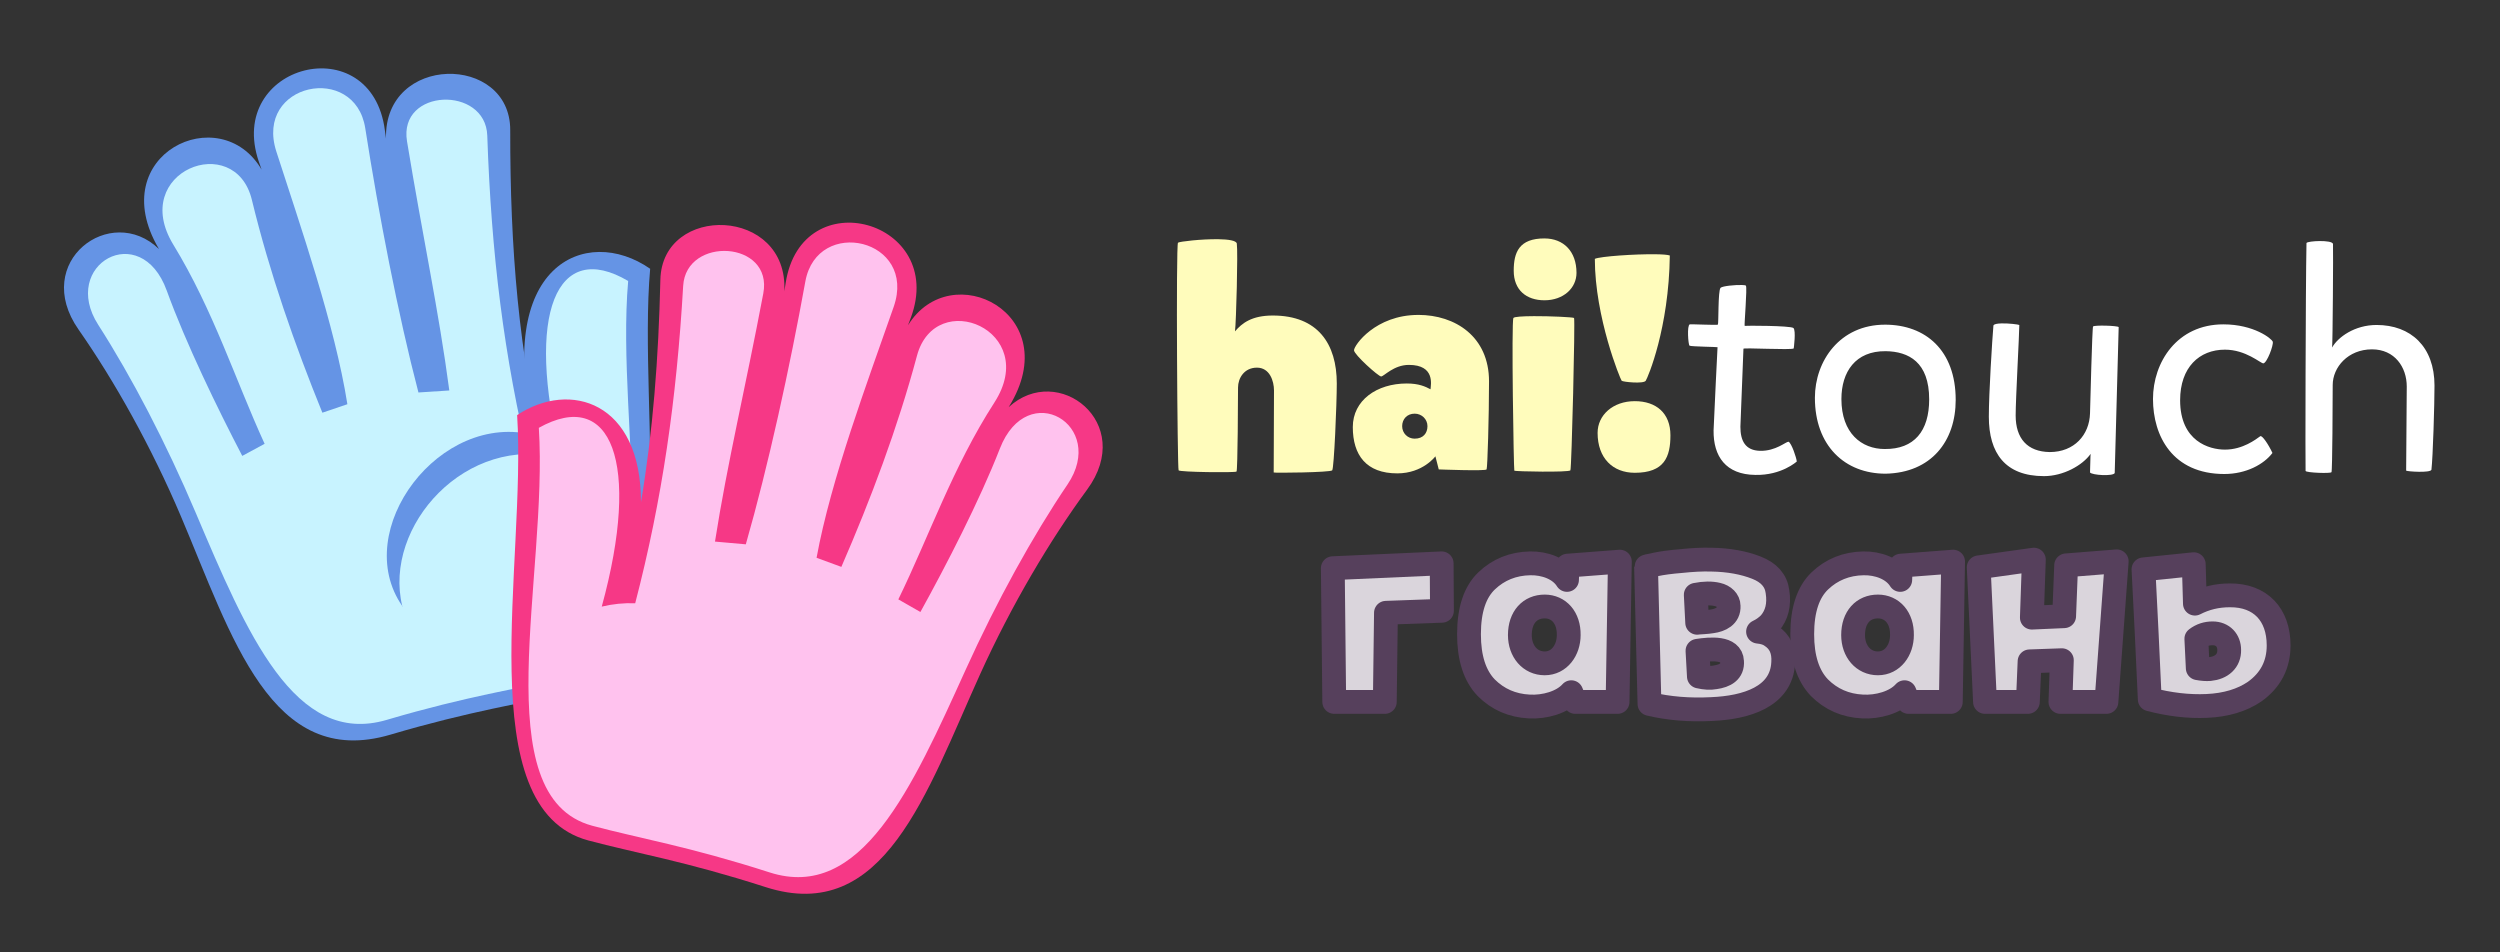 <?xml version="1.0" encoding="UTF-8" standalone="no"?>
<svg
   id="eQDJpaBvkjY1"
   viewBox="0 0 420 160"
   shape-rendering="geometricPrecision"
   text-rendering="geometricPrecision"
   version="1.1"
   sodipodi:docname="haitouch_logo_wide_ru.svg"
   inkscape:version="1.2.2 (732a01da63, 2022-12-09)"
   xmlns:inkscape="http://www.inkscape.org/namespaces/inkscape"
   xmlns:sodipodi="http://sodipodi.sourceforge.net/DTD/sodipodi-0.dtd"
   xmlns="http://www.w3.org/2000/svg"
   xmlns:svg="http://www.w3.org/2000/svg">
  <rect x="0" y="0" width="420" height="160" fill="#333333" stroke="none"/>
  <defs
     id="defs54" />
  <sodipodi:namedview
     id="namedview52"
     pagecolor="#505050"
     bordercolor="#ffffff"
     borderopacity="1"
     inkscape:showpageshadow="0"
     inkscape:pageopacity="0"
     inkscape:pagecheckerboard="1"
     inkscape:deskcolor="#505050"
     showgrid="false"
     inkscape:zoom="2.0590276"
     inkscape:cx="269.30188"
     inkscape:cy="80.134914"
     inkscape:window-width="1920"
     inkscape:window-height="1027"
     inkscape:window-x="-8"
     inkscape:window-y="-8"
     inkscape:window-maximized="1"
     inkscape:current-layer="eQDJpaBvkjY1" />
  <style
     id="style2"><![CDATA[

    #hai_text {
      animation: hai_text__to 10000ms linear infinite normal forwards
    }

    @keyframes hai_text__to {
      0% {
        transform: translate(231.288px, 59.791px)
      }

      34% {
        transform: translate(231.288px, 59.791px);
        animation-timing-function: cubic-bezier(0.3, 0, 0.3, 1)
      }

      44% {
        transform: translate(239.291px, 59.791px)
      }

      84% {
        transform: translate(239.291px, 59.791px);
        animation-timing-function: cubic-bezier(0.3, 0, 0.3, 1)
      }

      94% {
        transform: translate(231.288px, 59.791px)
      }

      100% {
        transform: translate(231.288px, 59.791px)
      }
    }

    #exclam {
      animation: exclam_c_o 10000ms linear infinite normal forwards
    }

    @keyframes exclam_c_o {
      0% {
        opacity: 1
      }

      34% {
        opacity: 1;
        animation-timing-function: cubic-bezier(0.3, 0, 0.3, 1)
      }

      44% {
        opacity: 0
      }

      84% {
        opacity: 0;
        animation-timing-function: cubic-bezier(0.3, 0, 0.3, 1)
      }

      94% {
        opacity: 1
      }

      100% {
        opacity: 1
      }
    }

    #touch_text {
      animation: touch_text__to 10000ms linear infinite normal forwards
    }

    @keyframes touch_text__to {
      0% {
        transform: translate(346.292px, 60.243px)
      }

      34% {
        transform: translate(346.292px, 60.243px);
        animation-timing-function: cubic-bezier(0.3, 0, 0.3, 1)
      }

      44% {
        transform: translate(338.294px, 60.243px)
      }

      84% {
        transform: translate(338.294px, 60.243px);
        animation-timing-function: cubic-bezier(0.3, 0, 0.3, 1)
      }

      94% {
        transform: translate(346.292px, 60.243px)
      }

      100% {
        transform: translate(346.292px, 60.243px)
      }
    }

    #hand {
      animation: hand__to 10000ms linear infinite normal forwards
    }

    @keyframes hand__to {
      0% {
        transform: translate(-363.863px, -629.168px);
        animation-timing-function: cubic-bezier(0.63, -0.005, 0.835, 0.57)
      }

      30% {
        transform: translate(-363.863px, -629.168px);
        animation-timing-function: cubic-bezier(0.63, -0.005, 0.835, 0.57)
      }

      34% {
        transform: translate(-210px, -696px);
        animation-timing-function: cubic-bezier(0.03, 0.14, 0.08, 1.005)
      }

      50% {
        transform: translate(-363.863px, -629.168px)
      }

      80% {
        transform: translate(-363.863px, -629.168px);
        animation-timing-function: cubic-bezier(0.63, -0.005, 0.835, 0.57)
      }

      84% {
        transform: translate(-210px, -696px);
        animation-timing-function: cubic-bezier(0.03, 0.14, 0.08, 1.005)
      }

      100% {
        transform: translate(-363.863px, -629.168px)
      }
    }

    #hand_tr {
      animation: hand_tr__tr 10000ms linear infinite normal forwards
    }

    @keyframes hand_tr__tr {
      0% {
        transform: rotate(-15deg);
        animation-timing-function: cubic-bezier(0.63, -0.005, 0.835, 0.57)
      }

      30% {
        transform: rotate(-15deg);
        animation-timing-function: cubic-bezier(0.63, -0.005, 0.835, 0.57)
      }

      34% {
        transform: rotate(-5deg);
        animation-timing-function: cubic-bezier(0.03, 0.14, 0.08, 1.005)
      }

      50% {
        transform: rotate(-15deg)
      }

      80% {
        transform: rotate(-15deg);
        animation-timing-function: cubic-bezier(0.63, -0.005, 0.835, 0.57)
      }

      84% {
        transform: rotate(-5deg);
        animation-timing-function: cubic-bezier(0.03, 0.14, 0.08, 1.005)
      }

      100% {
        transform: rotate(-15deg)
      }
    }

    #eQDJpaBvkjY11_to {
      animation: eQDJpaBvkjY11_to__to 10000ms linear infinite normal forwards
    }

    @keyframes eQDJpaBvkjY11_to__to {
      0% {
        transform: translate(101.144px, -728.404px);
        animation-timing-function: cubic-bezier(0.63, -0.005, 0.835, 0.57)
      }

      30% {
        transform: translate(101.144px, -728.404px);
        animation-timing-function: cubic-bezier(0.63, -0.005, 0.835, 0.57)
      }

      34% {
        transform: translate(-60px, -732px);
        animation-timing-function: cubic-bezier(0.03, 0.14, 0.08, 1.005)
      }

      50% {
        transform: translate(101.144px, -728.404px)
      }

      80% {
        transform: translate(101.144px, -728.404px);
        animation-timing-function: cubic-bezier(0.63, -0.005, 0.835, 0.57)
      }

      84% {
        transform: translate(-60px, -732px);
        animation-timing-function: cubic-bezier(0.03, 0.14, 0.08, 1.005)
      }

      100% {
        transform: translate(101.144px, -728.404px)
      }
    }

    #eQDJpaBvkjY11_tr {
      animation: eQDJpaBvkjY11_tr__tr 10000ms linear infinite normal forwards
    }

    @keyframes eQDJpaBvkjY11_tr__tr {
      0% {
        transform: rotate(15deg);
        animation-timing-function: cubic-bezier(0.63, -0.005, 0.835, 0.57)
      }

      30% {
        transform: rotate(15deg);
        animation-timing-function: cubic-bezier(0.63, -0.005, 0.835, 0.57)
      }

      34% {
        transform: rotate(5deg);
        animation-timing-function: cubic-bezier(0.03, 0.14, 0.08, 1.005)
      }

      50% {
        transform: rotate(15deg)
      }

      80% {
        transform: rotate(15deg);
        animation-timing-function: cubic-bezier(0.63, -0.005, 0.835, 0.57)
      }

      84% {
        transform: rotate(5deg);
        animation-timing-function: cubic-bezier(0.03, 0.14, 0.08, 1.005)
      }

      100% {
        transform: rotate(15deg)
      }
    }

    #dot_to {
      animation: dot_to__to 10000ms linear infinite normal forwards
    }

    @keyframes dot_to__to {
      0% {
        transform: translate(246.856px, 112.754px)
      }

      35% {
        transform: translate(246.856px, 112.754px);
        animation-timing-function: cubic-bezier(0.3, 0, 0.3, 1)
      }

      45% {
        transform: translate(237.531px, 112.754px)
      }

      85% {
        transform: translate(237.531px, 112.754px);
        animation-timing-function: cubic-bezier(0.3, 0, 0.3, 1)
      }

      95% {
        transform: translate(246.856px, 112.754px)
      }

      100% {
        transform: translate(246.856px, 112.754px)
      }
    }

    #dot {
      animation: dot_c_o 10000ms linear infinite normal forwards
    }

    @keyframes dot_c_o {
      0% {
        opacity: 0
      }

      35% {
        opacity: 0;
        animation-timing-function: cubic-bezier(0.3, 0, 0.3, 1)
      }

      45% {
        opacity: 1
      }

      85% {
        opacity: 1;
        animation-timing-function: cubic-bezier(0.3, 0, 0.3, 1)
      }

      95% {
        opacity: 0
      }

      100% {
        opacity: 0
      }
    }

    #slash_to {
      animation: slash_to__to 10000ms linear infinite normal forwards
    }

    @keyframes slash_to__to {
      0% {
        transform: translate(303.746px, 100.844px)
      }

      38% {
        transform: translate(303.746px, 100.844px);
        animation-timing-function: cubic-bezier(0.3, 0, 0.3, 1)
      }

      48% {
        transform: translate(304.09px, 100.844px)
      }

      88% {
        transform: translate(304.09px, 100.844px);
        animation-timing-function: cubic-bezier(0.3, 0, 0.3, 1)
      }

      98% {
        transform: translate(303.746px, 100.844px)
      }

      100% {
        transform: translate(303.746px, 100.844px)
      }
    }

    #slash {
      animation: slash_c_o 10000ms linear infinite normal forwards
    }

    @keyframes slash_c_o {
      0% {
        opacity: 0
      }

      38% {
        opacity: 0;
        animation-timing-function: cubic-bezier(0.3, 0, 0.3, 1)
      }

      48% {
        opacity: 1
      }

      88% {
        opacity: 1;
        animation-timing-function: cubic-bezier(0.3, 0, 0.3, 1)
      }

      98% {
        opacity: 0
      }

      100% {
        opacity: 0
      }
    }

    #eQDJpaBvkjY17_to {
      animation: eQDJpaBvkjY17_to__to 10000ms linear infinite normal forwards
    }

    @keyframes eQDJpaBvkjY17_to__to {
      0% {
        transform: translate(258.139px, 109.832px)
      }

      36% {
        transform: translate(258.139px, 109.832px);
        animation-timing-function: cubic-bezier(0.3, 0, 0.3, 1)
      }

      46% {
        transform: translate(251.913px, 109.832px)
      }

      86% {
        transform: translate(251.913px, 109.832px);
        animation-timing-function: cubic-bezier(0.3, 0, 0.3, 1)
      }

      96% {
        transform: translate(258.139px, 109.832px)
      }

      100% {
        transform: translate(258.139px, 109.832px)
      }
    }

    #eQDJpaBvkjY18_to {
      animation: eQDJpaBvkjY18_to__to 10000ms linear infinite normal forwards
    }

    @keyframes eQDJpaBvkjY18_to__to {
      0% {
        transform: translate(287.115px, 104.945px)
      }

      37% {
        transform: translate(287.115px, 104.945px);
        animation-timing-function: cubic-bezier(0.3, 0, 0.3, 1)
      }

      47% {
        transform: translate(282.889px, 104.945px)
      }

      87% {
        transform: translate(282.889px, 104.945px);
        animation-timing-function: cubic-bezier(0.3, 0, 0.3, 1)
      }

      97% {
        transform: translate(287.115px, 104.945px)
      }

      100% {
        transform: translate(287.115px, 104.945px)
      }
    }

    #g_cyrl, #v_cyrl, #n_cyrl, #soft_cyrl {
      animation: cyrl_flip 10000ms linear infinite normal forwards
    }

    @keyframes cyrl_flip {
      0% {
        transform: scale(1, 1);
      }

      39% {
        transform: scale(1, 1);
        animation-timing-function: cubic-bezier(0.3, 0, 0.3, 1)
      }

      49% {
        transform: scale(0, 1);
      }

      89% {
        transform: scale(0, 1);
        animation-timing-function: cubic-bezier(0.3, 0, 0.3, 1)
      }

      99% {
        transform: scale(1, 1);
      }

      100% {
        transform: scale(0, 1);
      }
    }

    #hai_text_to {
      animation: hai_text_to__to 10000ms linear infinite normal forwards
    }

    @keyframes hai_text_to__to {
      0% {
        transform: translate(343.252px, 104.888px)
      }

      40% {
        transform: translate(343.252px, 104.888px);
        animation-timing-function: cubic-bezier(0.3, 0, 0.3, 1)
      }

      50% {
        transform: translate(348.03px, 104.888px)
      }

      90% {
        transform: translate(348.03px, 104.888px);
        animation-timing-function: cubic-bezier(0.3, 0, 0.3, 1)
      }

      100% {
        transform: translate(343.252px, 104.888px)
      }
   }
]]></style>
  <g
     id="g11">
    <g
       id="hai_text"
       transform="translate(231.288,59.791)">
      <path
         d="M259.475,40.055c-4.25,0-5.17,2.305-5.17,5.428c0,3.226,2.098,4.965,5.17,4.965c3.174,0,5.377-2.045,5.377-4.605c0-3.635-2.203-5.785-5.377-5.785v-.002Zm-54.811.133c-2.811-.04-6.536.392-6.76.584-.358.307-.103,37.939.102,38.246s9.575.41,9.729.205c.205-.154.256-12.697.256-14.131c0-1.536,1.023-3.328,3.174-3.328s2.867,2.253,2.867,3.84l-.051,13.773c.102.102,9.523-.001,9.83-.359s.77-11.059.77-14.592c0-6.656-3.174-11.418-10.752-11.418-3.533,0-5.172,1.28-6.35,2.662.205-1.587.511-13.364.307-14.746-.077-.518-1.434-.712-3.121-.736Zm33.617,12.717l-.002.002c-7.219,0-10.805,5.12-10.805,5.939c0,.717,4.096,4.4,4.557,4.4s2.1-1.943,4.66-1.943c4.454,0,3.686,3.379,3.635,4.096-.87-.461-1.946-.973-3.994-.973-5.018,0-9.061,2.815-9.061,7.32c0,4.71,2.254,7.781,7.477,7.781c4.301,0,6.4-2.867,6.4-2.867l.562,2.201c0,0,7.885.307,8.039,0s.408-8.96.408-14.797c0-7.526-5.682-11.16-11.877-11.16Zm19.299.209v.002c-1.755.009-3.192.091-3.326.303-.358.563.05,25.497.152,25.65s9.217.308,9.422-.051.818-25.395.613-25.6c-.128-.128-3.936-.319-6.861-.305Zm-19.916,16.381c1.178,0,2.15.922,2.15,2.1s-.717,2.1-2.15,2.1c-1.178,0-2.1-.922-2.1-2.1s.82-2.1,2.1-2.1Z"
         transform="translate(-231.288,-59.791)"
         fill="#fffcbc"
         id="path4" />
    </g>
    <path
       id="exclam"
       d="M280.633,73.129c0,3.635-1.024,6.299-5.99,6.299-3.686,0-6.246-2.457-6.246-6.707c0-2.969,2.56-5.326,6.246-5.326c3.584,0,5.99,1.996,5.99,5.734v-0Zm-.104-30.207c-.154,12.237-3.687,20.48-4.045,21.043s-3.84.204-4.045,0-4.506-10.65-4.506-20.48c.96-.423,6.759-.816,10.203-.77c1.148.015,2.035.079,2.393.207Z"
       transform="translate(0 0)"
       fill="#fffcbc" />
    <g
       id="touch_text"
       transform="translate(346.292,60.243)">
      <path
         d="M389.738,40.496c-1.069.006-2.146.147-2.248.326-.154,7.782-.204,38.092-.152,38.297.102.307,4.249.461,4.352.205.154-.154.205-12.39.205-14.643c0-2.97,2.561-5.99,6.605-5.99c3.789,0,5.836,2.969,5.836,6.246l-.102,14.131c.205.154,4.094.411,4.248-.152.256-2.253.514-11.01.514-14.133c0-6.554-3.994-10.187-9.729-10.187-3.686,0-6.502,2.048-7.475,3.789.102-.614.204-16.333.152-17.408-.077-.358-1.138-.487-2.207-.48Zm-97.115,7.385c-1.116-.031-3.219.162-3.564.469-.461.461-.307,6.093-.461,6.195s-4.506-.104-4.711-.053c-.512.154-.256,3.43-.051,3.584.256.154,4.711.205,4.711.256s-.564,11.163-.666,13.979c-.051,4.352,2.047,7.423,7.014,7.475c4.403.102,6.965-2.252,6.965-2.252-.051-.614-.871-3.072-1.383-3.328-.461,0-2.151,1.586-4.762,1.535-2.509-.051-3.328-1.69-3.328-4.045l.512-13.107c0-.205,8.089.256,8.447-.051c0,0,.41-3.02-.051-3.43-.512-.41-8.089-.411-8.191-.359-.102,0,.461-6.502.205-6.758-.051-.064-.314-.099-.686-.109Zm43.635,6.451c-.723.017-1.306.116-1.363.365-.205,2.355-.77,11.417-.77,15.309c0,6.144,2.765,9.984,9.268,9.984c3.226,0,6.452-1.793,7.834-3.738-.051.307-.052,2.101-.104,3.125.358.461,3.841.665,4.148.102l.666-24.525c-.205-.256-4.147-.358-4.301-.102-.154.205-.462,12.902-.514,14.592-.102,3.635-2.662,6.502-6.758,6.502-3.789-.051-5.734-2.305-5.734-6.145c0-2.765.615-13.72.615-15.205-.192-.096-1.784-.293-2.988-.264Zm37.273.16c-7.782,0-11.828,6.35-11.828,12.545s3.278,12.596,11.982,12.596c3.686,0,6.654-1.639,8.088-3.533-.666-1.434-1.74-3.021-2.047-2.816-.717.512-2.919,2.252-5.939,2.252-2.611,0-7.525-1.381-7.525-8.293c0-5.53,3.225-8.5,7.525-8.5c3.533,0,5.99,2.305,6.451,2.305.614-.051,1.741-3.072,1.588-3.635-.154-.512-3.175-2.92-8.295-2.92Zm-56.852.053c-7.578,0-11.775,6.092-11.775,12.287c0,8.038,5.018,12.748,11.879,12.748c7.68-.154,11.775-5.479,11.775-12.391c0-8.346-5.069-12.645-11.879-12.645Zm.104,4.453c3.891.051,7.32,1.843,7.32,8.09c0,5.325-2.508,8.397-7.475,8.346-3.891,0-7.27-2.662-7.27-8.396c0-4.557,2.355-8.09,7.424-8.039Z"
         transform="translate(-346.292,-60.243)"
         paint-order="stroke fill markers"
         fill="#fff"
         id="path8" />
    </g>
  </g>
  <g
     id="hand"
     transform="translate(-363.863,-629.168)">
    <g
       id="hand_tr"
       transform="rotate(-15)">
      <g
         transform="scale(1.28,1.28) translate(0,0)"
         id="g21">
        <path
           d="M183.542,567.643c4.604.064,9.096,3.518,8.187,10.322l-.137,1.081c2.601-10.822,18.642-6.547,16.039,3.132-4.058,15.084-6.509,28.527-6.862,43.189l-4.838,30.085c-6.365-.154-12.947-.975-24.031-.689-16.351.421-16.759-17.843-19.143-34.808-1.379-9.812-3.845-19.475-6.631-27.14-3.719-10.234,8.422-15.007,12.928-7.481l-.027-.106c-3.778-13.774,12.901-16.85,15.737-6.476l-.081-1.088c-.46-6.759,4.255-10.084,8.859-10.02Z"
           paint-order="stroke fill markers"
           fill="#6594e5"
           id="path13" />
        <path
           d="M198.769,625.318c.353-14.662,2.269-28.152,5.764-43.215c1.486-6.403-9.671-9.041-10.37-2.007-1.251,12.596-1.741,22.677-3.103,33.033l-3.982-.795c.065-10.684,1.016-23.94,2.234-35.305.931-8.687-12.533-9.516-12.064-.071.512,10.318,1.527,23.981.422,34.451l-3.458.227c-1.196-9.588-1.945-19.511-1.707-29.378.227-9.423-14.659-7.774-11.479,3.017c2.85,9.672,3.268,19.263,4.807,28.344l-3.244.772c-1.523-6.835-3.331-16.214-3.959-23.525-.857-9.985-12.696-6.92-9.849,2.012c2.477,7.77,4.594,17.314,5.973,27.126c2.384,16.965,4.566,33.085,17.191,32.76c11.084-.286,17.667.536,24.032.69"
           paint-order="stroke fill markers"
           fill="#c8f3ff"
           id="path15" />
        <path
           d="M220.658,604.523c-6.619-7.847-19.844-5.86-20.291,17.19-11.156-6.419-26.67,5.789-22.595,17.135c3.931,10.946,14.644,16.52,18.158,16.604c16.206.391,18.025-32.533,24.728-50.929Z"
           paint-order="stroke fill markers"
           fill="#6594e5"
           id="path17" />
        <path
           d="M217.455,605.324c-7.609-7.761-14.179.536-14.543,20.184-11.156-6.419-24.88,2.584-25.139,13.34s7.341,14.343,18.206,14.605c14.706.355,14.773-29.732,21.476-48.129Z"
           paint-order="stroke fill markers"
           fill="#c8f3ff"
           id="path19" />
      </g>
    </g>
  </g>
  <g
     id="eQDJpaBvkjY11_to"
     transform="translate(101.144,-728.404)">
    <g
       id="eQDJpaBvkjY11_tr"
       transform="rotate(15)">
      <g
         transform="scale(1.28,1.28) translate(0,0)"
         id="g29">
        <path
           d="M188.613,569.209c-4.604-.047-9.179,3.297-8.434,10.121l.111,1.084c-2.339-10.882-18.479-6.994-16.109,2.744c2.454,10.085,4.196,19.432,5.102,28.869-3.392-12.735-13.131-13.091-18.664-6.844c6.257,18.553,7.281,51.51,23.492,51.51c6.367,0,12.967-.662,24.041-.109c16.336.815,17.184-17.434,19.977-34.336c1.615-9.776,4.314-19.377,7.283-26.973c3.965-10.141-8.058-15.206-12.744-7.791.011-.035.019-.07.029-.105c4.109-13.679-12.491-17.156-15.576-6.854l.107-1.086c.623-6.746-4.011-10.184-8.615-10.23Z"
           paint-order="stroke fill markers"
           fill="#f63886"
           id="path25" />
        <path
           d="M188.641,571.76c-3.193.036-6.382,2.34-6.021,6.693.944,11.391,1.573,24.665,1.381,35.348l-4,.699c-1.112-10.385-1.358-20.475-2.305-33.098-.529-7.049-11.747-4.682-10.416,1.756c3.026,14.633,4.598,27.77,4.701,41.871-1.441.328-2.829.854-4.127,1.561.11-19.651-6.256-28.104-14.051-20.529c6.257,18.553,5.598,48.633,20.309,48.633c6.367,0,12.967-.662,24.041-.109c12.613.63,15.184-15.434,17.977-32.336c1.615-9.776,3.961-19.264,6.625-26.973c3.062-8.861-8.699-12.211-9.797-2.25-.804,7.294-2.838,16.625-4.525,23.422l-3.225-.85c1.757-9.041,2.407-18.618,5.49-28.219c3.439-10.712-11.404-12.72-11.404-3.295c0,9.87-.987,19.774-2.414,29.33l-3.451-.311c-.852-10.494.491-24.129,1.252-34.432.348-4.715-2.846-6.948-6.039-6.912Z"
           paint-order="stroke fill markers"
           fill="#ffc2ee"
           id="path27" />
      </g>
    </g>
  </g>
  <g
     transform="translate(0 2.263)"
     id="g49"
     inkscape:label="subtitle">
    <g
       id="dot_to"
       transform="translate(218.856,112.754)"
       inkscape:label="dot">
      <path
         id="dot"
         d="m 248.61,112.687 c 0,-4.176 -2.64,-5.568 -5.184,-5.712 -4.224,-0.24 -6.528,2.064 -6.528,5.856 0,3.408 2.64,5.616 5.088,5.712 4.272,0.144 6.624,-2.112 6.624,-5.856 z"
         fill="#7e708a" />
    </g>
    <g
       id="slash_to"
       transform="translate(274.746,100.844)"
       inkscape:label="slash">
      <path
         id="slash"
         d="m 296.566,118.761 c 0,0.624 8.309,2.997 9.077,3.189 0.768,0.192 16.416,-39.408 16.416,-39.648 0,-0.24 -9.269,-2.565 -9.269,-2.565 -0.096,0.096 -16.224,38.88 -16.224,39.024 z"
         fill="#7e708a" />
    </g>
    <g
       id="g6475"
       transform="translate(233)">
      <path
         d="m 12.216,92.38 -7.872,0.432 0.048,2.256 c -1.296,-1.584 -3.408,-2.304 -6.336,-2.16 -2.64,0.144 -4.896,1.152 -6.768,3.024 -1.872,1.872 -2.784,4.512 -2.784,7.872 0,3.264 0.864,5.904 2.592,7.968 1.776,2.064 4.224,3.072 7.392,3.024 2.544,0 4.416,-0.672 5.616,-1.968 0,3.408 -2.064,4.896 -4.608,5.136 -0.432,0.192 -1.776,-0.096 -2.16,-0.096 -0.384,0.048 -1.584,-0.336 -1.92,-0.384 -0.24,0 -1.344,-0.48 -1.536,-0.528 -0.192,-0.048 -1.152,-0.528 -1.2,-0.528 l -1.728,7.44 c 2.496,1.392 5.472,2.064 8.928,2.064 4.128,0 7.152,-1.104 9.12,-3.312 1.92,-2.112 2.928,-5.472 2.976,-10.128 z m -11.904,7.392 c 2.16,0 3.888,1.824 3.888,4.272 0,2.304 -1.728,4.176 -3.888,4.176 -2.448,0 -4.032,-1.68 -4.032,-4.176 0,-2.448 1.728,-4.272 4.032,-4.272 z"
         id="g_latn"
         style="font-size:48px;line-height:1.2;font-family:'Tobi Greek Cyrillic';-inkscape-font-specification:'Tobi Greek Cyrillic, Normal';font-feature-settings:'ss01';text-align:center;letter-spacing:0px;text-anchor:middle;opacity:0;fill:#dad5dc;stroke:#56405c;stroke-width:4;stroke-linejoin:round;paint-order:stroke fill markers"
         inkscape:label="g_latn" />
      <path
         d="m -8.848,115.66 h 8.496 l 0.192,-14.976 9.408,-0.336 -0.048,-7.968 -18.288,0.816 z"
         id="g_cyrl"
         style="font-size:48px;line-height:1.2;font-family:'Tobi Greek Cyrillic';-inkscape-font-specification:'Tobi Greek Cyrillic, Normal';font-feature-settings:'ss01';text-align:center;letter-spacing:0px;text-anchor:middle;fill:#dad5dc;stroke:#56405c;stroke-width:4;stroke-linejoin:round;paint-order:stroke fill markers"
         inkscape:label="g_cyrl" />
    </g>
    <g
       id="g6478"
       transform="translate(260)">
      <path
         d="m 4.648,115.66 h 7.104 l 0.384,-23.568 -8.784,0.672 -0.096,2.4 c -1.2,-1.92 -3.744,-2.832 -6.192,-2.784 -2.88,0.048 -5.328,1.056 -7.296,2.928 -1.968,1.872 -2.976,4.848 -2.976,8.976 0,3.984 0.96,6.96 2.88,8.976 1.968,1.968 4.368,3.024 7.248,3.168 2.544,0.144 5.52,-0.672 7.056,-2.4 z m -5.136,-16.032 c 2.352,0 4.08,1.872 4.032,4.8 0,2.544 -1.584,4.752 -4.032,4.752 -2.448,0 -4.176,-2.016 -4.176,-4.752 0,-3.024 1.728,-4.8 4.176,-4.8 z"
         id="a_left"
         style="font-size:48px;line-height:1.2;font-family:'Tobi Greek Cyrillic';-inkscape-font-specification:'Tobi Greek Cyrillic, Normal';font-feature-settings:'ss01';text-align:center;letter-spacing:0px;text-anchor:middle;fill:#dad5dc;stroke:#56405c;stroke-width:4;stroke-linejoin:round;paint-order:stroke fill markers"
         inkscape:label="a_left" />
    </g>
    <g
       id="g6484"
       transform="translate(287)">
      <path
         d="m 3.288,92.572 -3.456,15.36 -3.168,-15.84 -9.072,1.2 6.432,22.368 h 11.088 l 7.392,-22.896 z"
         id="v_latn"
         style="font-size:48px;line-height:1.2;font-family:'Tobi Greek Cyrillic';-inkscape-font-specification:'Tobi Greek Cyrillic, Normal';font-feature-settings:'ss01';text-align:center;letter-spacing:0px;text-anchor:middle;opacity:0;fill:#dad5dc;stroke:#56405c;stroke-width:4;stroke-linejoin:round;paint-order:stroke fill markers"
         inkscape:label="v_latn" />
      <path
         d="m 11.616,97.132 c -0.24,-1.872 -1.44,-3.216 -3.552,-4.032 -2.064,-0.816 -4.608,-1.296 -7.536,-1.344 -1.584,-0.048 -3.264,0.048 -5.088,0.24 -1.776,0.144 -3.216,0.336 -4.32,0.576 -1.056,0.192 -1.584,0.336 -1.584,0.384 l 0.576,23.04 c 3.216,0.768 6.72,1.056 10.416,0.864 5.856,-0.24 11.76,-2.064 12.048,-7.776 0.144,-2.064 -0.528,-3.552 -2.016,-4.512 -0.528,-0.384 -1.248,-0.624 -2.208,-0.72 0.72,-0.336 1.344,-0.768 1.968,-1.392 1.2,-1.392 1.632,-3.168 1.296,-5.328 z m -13.728,0.528 c 1.44,-0.288 2.64,-0.288 3.648,-0.048 1.104,0.24 1.872,1.008 1.872,1.92 0.096,1.728 -1.392,2.4 -2.784,2.592 -0.768,0.144 -2.256,0.192 -2.496,0.24 z m 0.288,9.408 c 2.16,-0.336 5.712,-0.624 5.808,1.776 0.144,1.728 -1.152,2.448 -2.88,2.688 -0.768,0.144 -1.68,0.096 -2.688,-0.144 z"
         id="v_cyrl"
         style="font-size:48px;line-height:1.2;font-family:'Tobi Greek Cyrillic';-inkscape-font-specification:'Tobi Greek Cyrillic, Normal';font-feature-settings:'ss01';text-align:center;letter-spacing:0px;text-anchor:middle;fill:#dad5dc;stroke:#56405c;stroke-width:4;stroke-linejoin:round;paint-order:stroke fill markers"
         inkscape:label="v_cyrl" />
    </g>
    <g
       id="g7213"
       transform="translate(315)">
      <path
         d="m 5.632,115.66 h 7.104 l 0.384,-23.568 -8.784,0.672 -0.096,2.4 c -1.2,-1.92 -3.744,-2.832 -6.192,-2.784 -2.88,0.048 -5.328,1.056 -7.296,2.928 -1.968,1.872 -2.976,4.848 -2.976,8.976 0,3.984 0.96,6.96 2.88,8.976 1.968,1.968 4.368,3.024 7.248,3.168 2.544,0.144 5.52,-0.672 7.056,-2.4 z m -5.136,-16.032 c 2.352,0 4.08,1.872 4.032,4.8 0,2.544 -1.584,4.752 -4.032,4.752 -2.448,0 -4.176,-2.016 -4.176,-4.752 0,-3.024 1.728,-4.8 4.176,-4.8 z"
         id="a_right"
         style="font-size:48px;line-height:1.2;font-family:'Tobi Greek Cyrillic';-inkscape-font-specification:'Tobi Greek Cyrillic, Normal';font-feature-settings:'ss01';text-align:center;letter-spacing:0px;text-anchor:middle;fill:#dad5dc;stroke:#56405c;stroke-width:4;stroke-linejoin:round;paint-order:stroke fill markers"
         inkscape:label="a_right" />
    </g>
    <g
       id="g7219"
       transform="translate(344)">
      <path
         d="m 4.432,92.044 c -2.592,0 -4.896,1.296 -6.864,3.936 v -3.504 l -8.448,0.816 0.336,22.368 h 7.968 l 0.096,-13.824 c 0.912,-1.296 1.872,-1.968 2.976,-1.92 1.392,0.048 2.16,1.248 2.208,3.6 0.048,2.256 -0.096,5.424 -0.288,8.736 l -0.144,3.408 h 8.544 c 0.336,-3.36 0.48,-7.248 0.48,-11.712 0,-2.928 -0.096,-4.896 -0.672,-7.008 -0.288,-1.104 -0.672,-1.968 -1.152,-2.64 -0.96,-1.344 -2.688,-2.256 -5.04,-2.256 z"
         id="n_latn"
         style="font-size:48px;line-height:1.2;font-family:'Tobi Greek Cyrillic';-inkscape-font-specification:'Tobi Greek Cyrillic, Normal';font-feature-settings:'ss01';text-align:center;letter-spacing:0px;text-anchor:middle;opacity:0;fill:#dad5dc;stroke:#56405c;stroke-width:4;stroke-linejoin:round;paint-order:stroke fill markers"
         inkscape:label="n_latn" />
      <path
         d="m 11.608,92.044 -8.496,0.672 -0.336,8.544 -5.424,0.24 0.336,-9.744 -9.264,1.296 1.056,22.608 h 7.2 l 0.288,-6.816 5.424,-0.192 -0.24,7.008 h 7.728 z"
         id="n_cyrl"
         style="font-size:48px;line-height:1.2;font-family:'Tobi Greek Cyrillic';-inkscape-font-specification:'Tobi Greek Cyrillic, Normal';font-feature-settings:'ss01';text-align:center;letter-spacing:0px;text-anchor:middle;fill:#dad5dc;stroke:#56405c;stroke-width:4;stroke-linejoin:round;paint-order:stroke fill markers"
         inkscape:label="n_cyrl" />
    </g>
    <g
       id="g7225"
       transform="translate(371)">
      <path
         d="m 4.2,85.66 c -0.192,-2.832 -1.968,-4.368 -4.128,-4.368 -2.064,0 -3.744,1.44 -3.888,3.888 -0.144,2.16 1.152,3.888 3.408,3.888 0.144,1.152 -1.44,3.216 -3.216,4.368 l 2.4,2.64 c 1.584,-1.2 2.832,-2.496 3.696,-3.888 1.248,-2.064 1.824,-4.224 1.728,-6.528 z"
         id="soft_latn"
         style="font-size:48px;line-height:1.2;font-family:'Tobi Greek Cyrillic';-inkscape-font-specification:'Tobi Greek Cyrillic, Normal';font-feature-settings:'ss01';text-align:center;letter-spacing:0px;text-anchor:middle;opacity:0;fill:#dad5dc;stroke:#56405c;stroke-width:4;stroke-linejoin:round;paint-order:stroke fill markers"
         inkscape:label="soft_latn" />
      <path
         d="m -2.448,92.524 -8.448,0.864 c 0.384,7.2 0.72,14.496 1.056,21.84 3.312,0.864 6.528,1.248 9.6,1.104 3.216,-0.144 5.904,-0.96 8.016,-2.4 2.688,-1.92 4.032,-4.512 4.032,-7.776 0,-5.184 -3.072,-8.448 -8.208,-8.4 -2.16,0 -4.08,0.48 -5.856,1.392 z m 0.432,12.528 c 0.816,-0.624 1.728,-0.912 2.736,-0.912 1.728,0 2.784,1.2 2.784,2.784 0.048,1.872 -1.296,3.024 -3.264,3.216 -0.576,0.048 -1.248,0 -2.016,-0.144 z"
         id="soft_cyrl"
         style="font-size:48px;line-height:1.2;font-family:'Tobi Greek Cyrillic';-inkscape-font-specification:'Tobi Greek Cyrillic, Normal';font-feature-settings:'ss01';text-align:center;letter-spacing:0px;text-anchor:middle;fill:#dad5dc;stroke:#56405c;stroke-width:4;stroke-linejoin:round;paint-order:stroke fill markers"
         inkscape:label="soft_cyrl" />
    </g>
  </g>
</svg>
